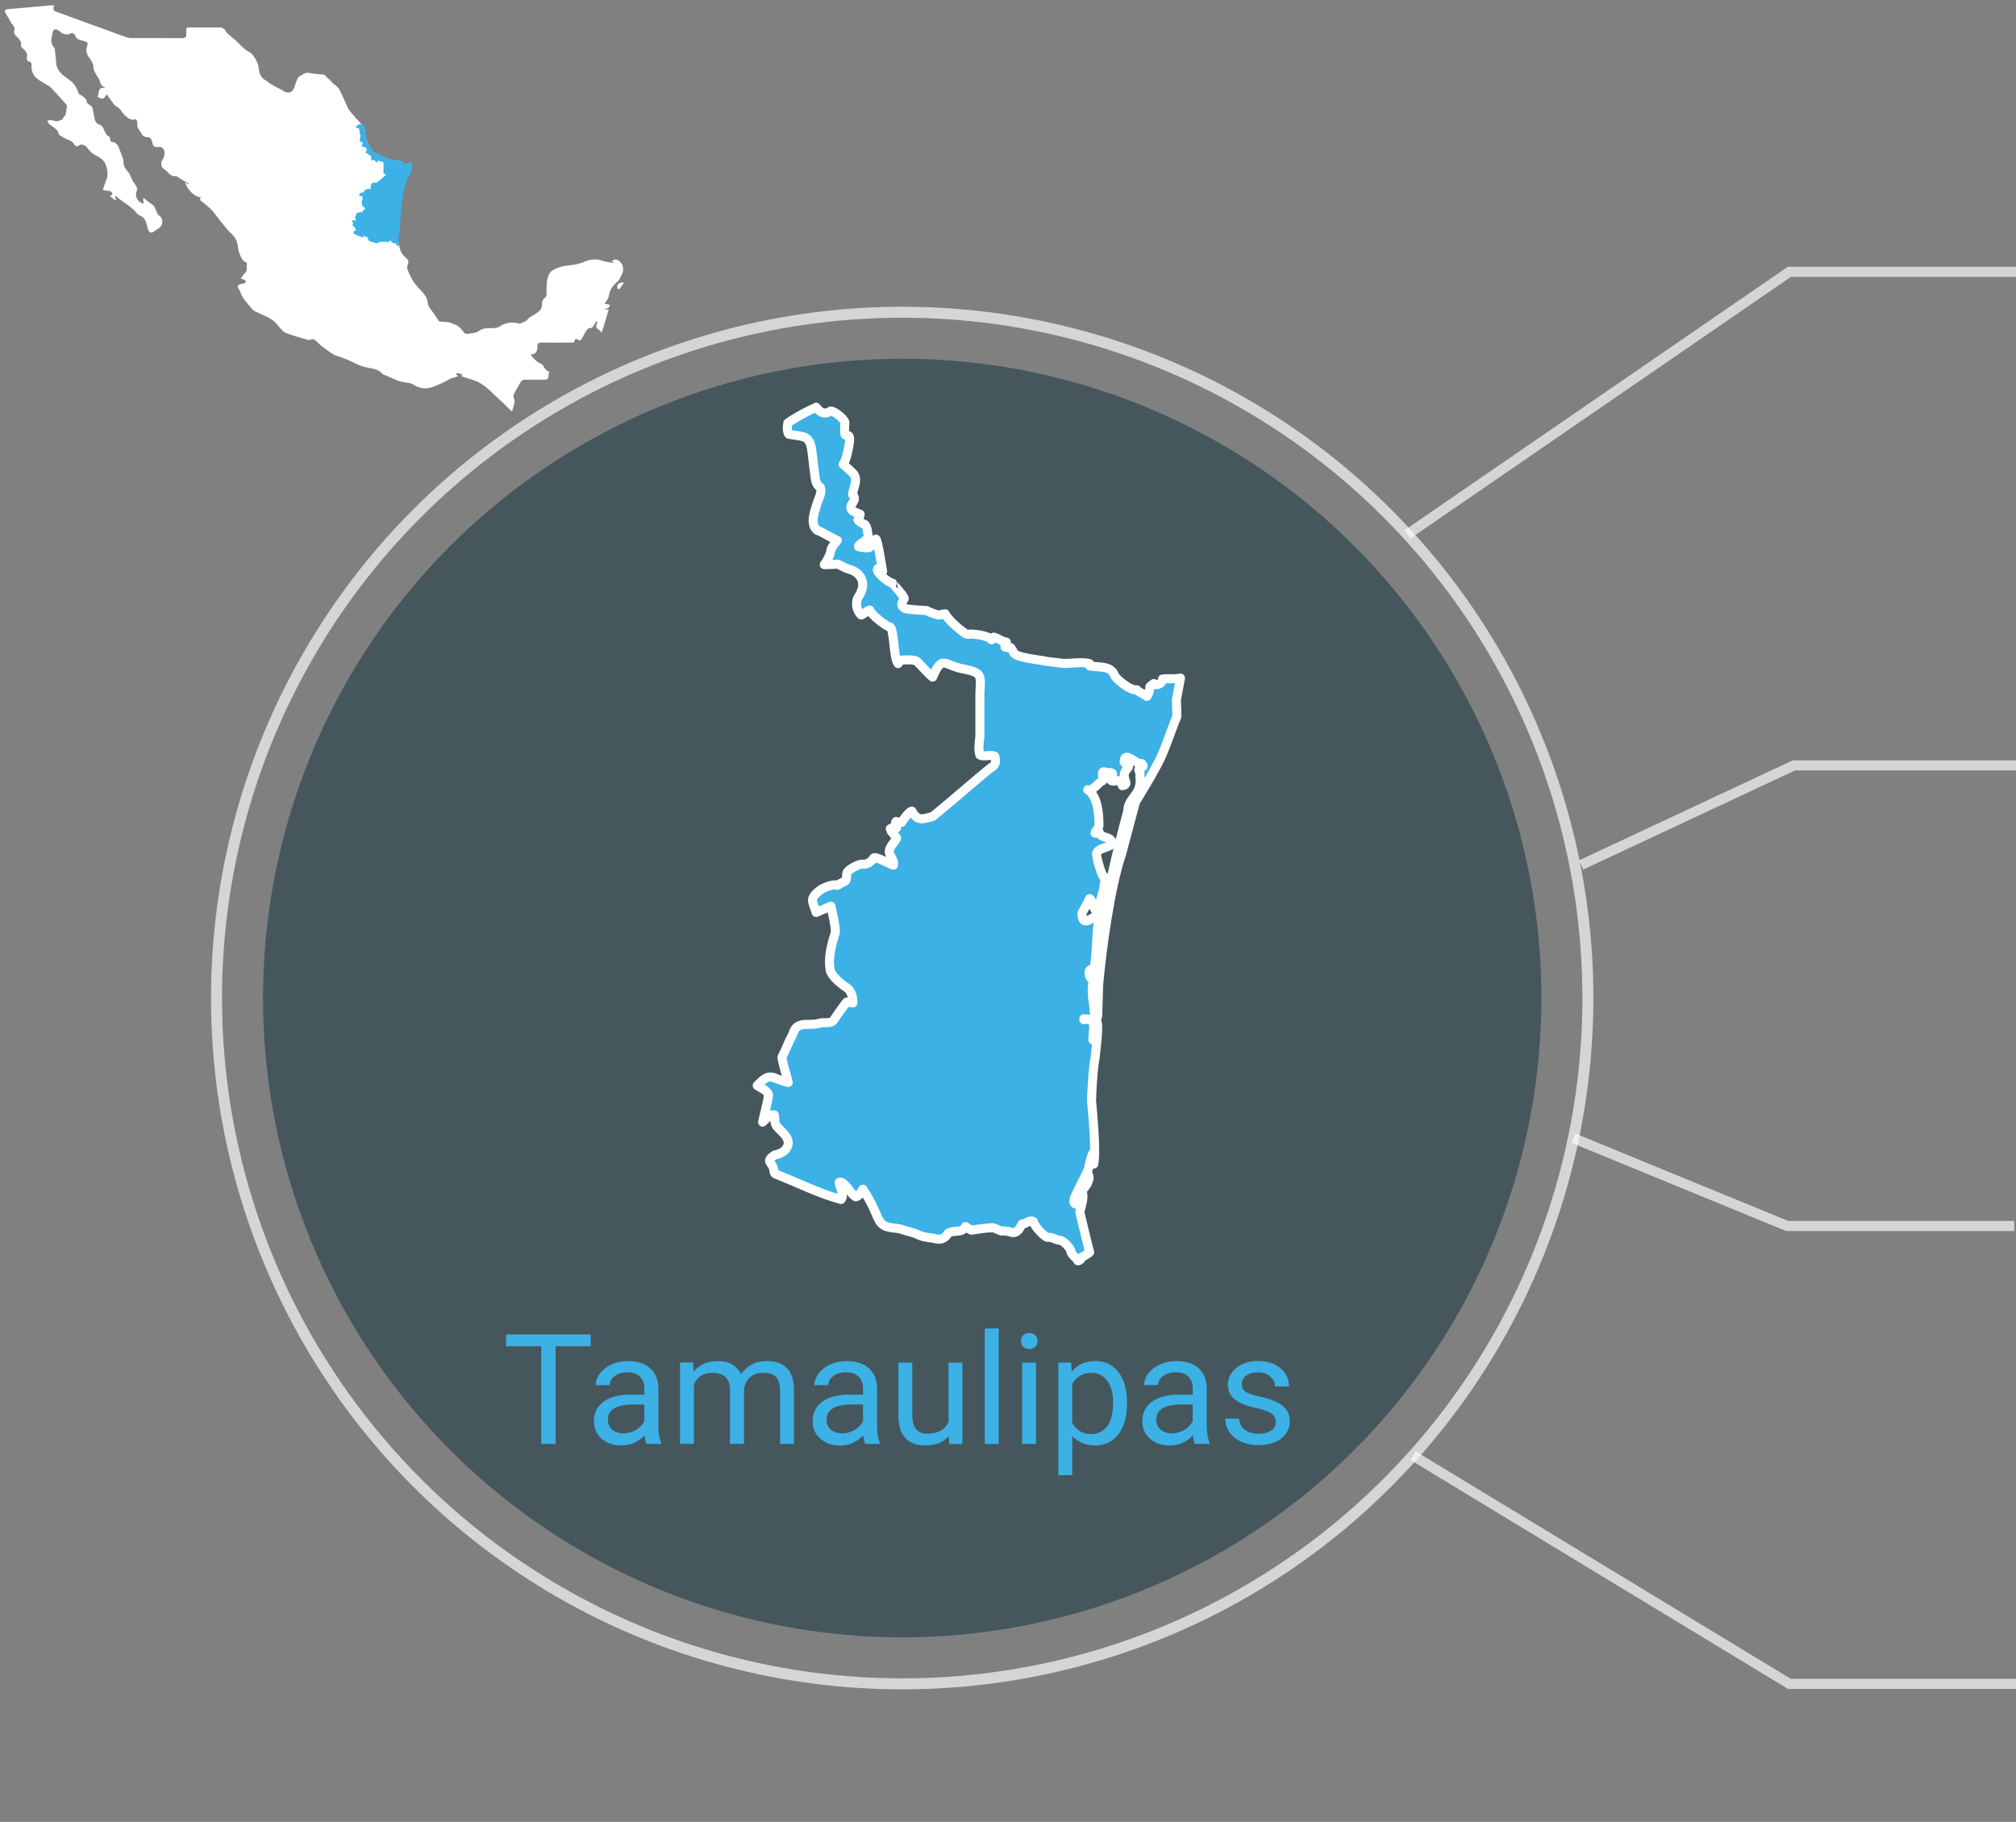 <?xml version="1.0" encoding="UTF-8"?><svg id="estados" xmlns="http://www.w3.org/2000/svg" viewBox="0 0 306.04 276.52"><rect x="0" y="0" width="306.04" height="276.52" fill="#808080" stroke="none"/><defs><style>.cls-1{stroke-width:1.53px;}.cls-1,.cls-2,.cls-3{stroke:#fff;}.cls-1,.cls-3{fill:none;opacity:.67;stroke-miterlimit:10;}.cls-4{fill:#fff;}.cls-4,.cls-5,.cls-6{stroke-width:0px;}.cls-5,.cls-2{fill:#3bb1e6;}.cls-6{fill:#0a2f3a;opacity:.5;}.cls-2{stroke-linecap:round;stroke-linejoin:round;stroke-width:1.37px;}.cls-3{stroke-width:1.67px;}</style></defs><g id="tamps-icono"><circle class="cls-6" cx="136.96" cy="151.48" r="97.03"/><circle class="cls-3" cx="136.96" cy="151.48" r="104.09"/><path class="cls-5" d="m89.68,204.33h-5.34v14.82h-2.18v-14.82h-5.33v-1.79h12.85v1.79Z"/><path class="cls-5" d="m98.14,219.16c-.12-.24-.22-.68-.3-1.3-.98,1.02-2.15,1.53-3.51,1.53-1.22,0-2.22-.34-3-1.03-.78-.69-1.17-1.56-1.17-2.62,0-1.29.49-2.28,1.47-3,.98-.71,2.35-1.07,4.13-1.07h2.05v-.97c0-.74-.22-1.33-.66-1.76-.44-.44-1.09-.66-1.95-.66-.75,0-1.38.19-1.89.57-.51.38-.76.84-.76,1.38h-2.12c0-.62.22-1.21.66-1.79.44-.57,1.03-1.03,1.78-1.36.75-.33,1.57-.5,2.47-.5,1.42,0,2.54.36,3.34,1.07s1.22,1.69,1.26,2.94v5.68c0,1.13.14,2.04.43,2.7v.18h-2.21Zm-3.5-1.61c.66,0,1.29-.17,1.88-.51.59-.34,1.02-.79,1.29-1.34v-2.53h-1.65c-2.59,0-3.88.76-3.88,2.27,0,.66.22,1.18.66,1.55.44.37,1.01.56,1.7.56Z"/><path class="cls-5" d="m105.22,206.81l.06,1.37c.91-1.06,2.13-1.6,3.66-1.6,1.73,0,2.9.66,3.53,1.99.41-.59.95-1.07,1.6-1.44.66-.37,1.44-.55,2.33-.55,2.71,0,4.09,1.43,4.13,4.3v8.27h-2.11v-8.15c0-.88-.2-1.54-.6-1.98-.4-.44-1.08-.66-2.03-.66-.78,0-1.43.23-1.95.7-.52.47-.82,1.1-.9,1.89v8.19h-2.12v-8.09c0-1.79-.88-2.69-2.64-2.69-1.38,0-2.33.59-2.84,1.77v9.01h-2.11v-12.35h2Z"/><path class="cls-5" d="m131.34,219.16c-.12-.24-.22-.68-.3-1.3-.98,1.02-2.15,1.53-3.51,1.53-1.22,0-2.22-.34-3-1.03-.78-.69-1.17-1.56-1.17-2.62,0-1.29.49-2.28,1.47-3,.98-.71,2.35-1.07,4.13-1.07h2.05v-.97c0-.74-.22-1.33-.66-1.76-.44-.44-1.09-.66-1.95-.66-.75,0-1.38.19-1.89.57-.51.38-.76.84-.76,1.38h-2.12c0-.62.22-1.21.66-1.79.44-.57,1.03-1.03,1.78-1.36.75-.33,1.57-.5,2.47-.5,1.42,0,2.54.36,3.34,1.07s1.22,1.69,1.26,2.94v5.68c0,1.13.14,2.04.43,2.7v.18h-2.21Zm-3.5-1.61c.66,0,1.29-.17,1.88-.51.59-.34,1.02-.79,1.29-1.34v-2.53h-1.65c-2.59,0-3.88.76-3.88,2.27,0,.66.22,1.18.66,1.55.44.37,1.01.56,1.7.56Z"/><path class="cls-5" d="m144.05,217.94c-.82.97-2.03,1.45-3.62,1.45-1.32,0-2.32-.38-3.01-1.15-.69-.76-1.04-1.9-1.04-3.4v-8.03h2.11v7.98c0,1.87.76,2.81,2.28,2.81,1.61,0,2.69-.6,3.22-1.8v-8.98h2.11v12.35h-2.01l-.05-1.22Z"/><path class="cls-5" d="m151.61,219.16h-2.11v-17.53h2.11v17.53Z"/><path class="cls-5" d="m155,203.54c0-.34.1-.63.31-.87s.52-.35.93-.35.72.12.94.35c.21.24.32.52.32.87s-.11.63-.32.86c-.21.23-.52.34-.94.34s-.72-.11-.93-.34-.31-.51-.31-.86Zm2.28,15.62h-2.11v-12.35h2.11v12.35Z"/><path class="cls-5" d="m171.09,213.12c0,1.88-.43,3.39-1.29,4.54-.86,1.15-2.02,1.72-3.49,1.72s-2.68-.48-3.54-1.43v5.95h-2.11v-17.09h1.93l.1,1.37c.86-1.06,2.05-1.6,3.58-1.6s2.66.56,3.52,1.68c.86,1.12,1.3,2.67,1.3,4.67v.19Zm-2.11-.24c0-1.39-.3-2.49-.89-3.3-.59-.81-1.41-1.21-2.44-1.21-1.28,0-2.24.57-2.88,1.7v5.9c.63,1.13,1.6,1.69,2.9,1.69,1.01,0,1.82-.4,2.41-1.2.6-.8.9-2,.9-3.58Z"/><path class="cls-5" d="m181.39,219.16c-.12-.24-.22-.68-.3-1.3-.98,1.02-2.15,1.53-3.51,1.53-1.22,0-2.22-.34-3-1.03-.78-.69-1.17-1.56-1.17-2.62,0-1.29.49-2.28,1.47-3,.98-.71,2.35-1.07,4.13-1.07h2.05v-.97c0-.74-.22-1.33-.66-1.76-.44-.44-1.09-.66-1.95-.66-.75,0-1.38.19-1.89.57-.51.38-.76.84-.76,1.38h-2.12c0-.62.22-1.21.66-1.79.44-.57,1.03-1.03,1.78-1.36.75-.33,1.57-.5,2.47-.5,1.42,0,2.54.36,3.34,1.07s1.22,1.69,1.26,2.94v5.68c0,1.13.14,2.04.43,2.7v.18h-2.21Zm-3.5-1.61c.66,0,1.29-.17,1.88-.51.59-.34,1.02-.79,1.29-1.34v-2.53h-1.65c-2.59,0-3.88.76-3.88,2.27,0,.66.22,1.18.66,1.55.44.37,1.01.56,1.7.56Z"/><path class="cls-5" d="m193.67,215.88c0-.57-.22-1.01-.64-1.33-.43-.32-1.18-.59-2.25-.82-1.07-.23-1.92-.5-2.54-.82-.63-.32-1.09-.7-1.39-1.14s-.45-.97-.45-1.58c0-1.01.43-1.87,1.28-2.57.86-.7,1.95-1.05,3.28-1.05,1.4,0,2.54.36,3.41,1.08.87.72,1.31,1.65,1.31,2.77h-2.12c0-.58-.25-1.08-.74-1.5s-1.11-.63-1.85-.63-1.37.17-1.8.5c-.43.33-.65.77-.65,1.31,0,.51.2.89.6,1.15.4.26,1.13.51,2.19.74s1.91.52,2.56.84c.65.33,1.14.72,1.45,1.18.32.46.47,1.02.47,1.68,0,1.1-.44,1.99-1.32,2.65-.88.67-2.03,1-3.43,1-.99,0-1.86-.17-2.62-.52s-1.36-.84-1.79-1.47c-.43-.63-.64-1.31-.64-2.04h2.11c.04.71.32,1.27.85,1.68.53.41,1.23.62,2.09.62.8,0,1.44-.16,1.92-.48.48-.32.72-.75.72-1.3Z"/><path id="TAMPS" class="cls-2" d="m164.65,180.23l-.61.27.14-.27.34-.34.14-.2.41-1.02.2-.27.07.48-.27.75-.41.61h0Zm.75,9.83c-.26.3-.84.55-1.16.75-.09.26-.32.54-.61.55-.27-.54-1.02-.89-1.09-1.5.14-.11-1.05-1.76-1.91-1.64-.46-.16-1.07-.49-1.57-.41-.42,0-2.04-1.64-2.18-2.39-.6-.38-1.04.35-1.64.34-.21-.13-.56,1.9-2.05,1.16,0,0-1.05-.16-1.16-.07-.26-.05-1.43-.71-1.57-.48-.42-.05-2.63.27-3,.34-.3-.13-.61-.37-.89-.55-.46,1.06-1.89.47-2.66,1.02-.52.97-1.26,1.04-2.25.75-.79-.09-1.75-.21-2.46-.61-.65-.28-1.52-.45-2.19-.68-1-.37-2.34-.13-3.14-.89-.58-.53-.79-1.45-1.16-2.12-.39-1.01-1.14-2.23-1.71-3.14-.24.38-.59,1.08-1.09,1.16-.77-.44-1.12-1.48-1.84-1.98-.18-.15-.45-.36-.68-.2.09.73.87,2,.27,2.59-3.4-.94-6.69-2.6-9.97-3.89-.23-.15-.18-.59-.27-.82-.03-.31-.35-.61-.48-.89-.41-.5.33-.9.68-1.16.5-.08,1.12-.35,1.5-.68,1.41-1.53-.26-2.6-1.23-3.69-.34-.48-.24-1.16-.34-1.71-.68-.21-1.31.71-1.78,1.09.25-1.29.77-2.84.89-4.17-.24-.68-1.14-.99-1.71-1.37,2.13-2.3,2.21-.98,4.71-.48-.26-1.13-.8-2.7-.96-3.82.59-1.11,1.03-2.38,1.64-3.48.65-2.26,2.43-1.14,4.1-1.71.7-.19,1.78.21,2.18-.55.08-.08,1.85-2.74,1.98-2.66.26.05.62.16.89.14,0-1.01-.33-2.06-1.3-2.53-.77-.59-1.72-1.36-2.12-2.25-.43-1.99.16-4.05.75-5.94-.02-1.24-.43-2.75-.68-3.96l-2.25.96c-.54-1.79-1.09-2.04.55-3.35.46-.44,2.44-1.1,2.59-.75.19.01.85-.54,1.09-.55.57-.17.3-.99.48-1.43.28-.52,1.94-1.39,2.39-1.23.7,0,1.27-.37,1.64-.96.27-.32,2.32.89,3,1.09.07-.47-.15-.98-.41-1.37-.7-1.16.45-1.79.89-2.73-.26-.48-.85-.88-.96-1.43.26-.17.66-.25.96-.14-.07-.28-.33-.72-.07-.96.2.1.6.17.82.14.18-.31,1.14-1.69,1.57-1.71.88,1.59,1.61,1.22,3.14.82,1.7-1.35,3.86-3.23,5.53-4.64.74-.63,2.61-2.22,3.35-2.8.73-.29.78-1.05.55-1.71-.64-.34-1.61.17-2.25-.2-.25-.77-.12-1.94,0-2.73,0-1.12,0-5.38,0-6.49.09-2.78.53-3.23-2.46-3.82-2.93-.5-3.23-2.3-4.71,1.23-.76-.61-1.49-1.51-2.18-2.19-.37-.62-2.25-.38-2.39-.41-.32-.04-.47.38-.68.55-.73-.81-.55-5.49-1.3-5.6-.37.02-2.72-1.72-3-2.53-.43.08-.86.64-1.3.75-.64-.61-.83-1.55-.61-2.39.13-.33.52-.79.61-1.16.7-1.63-.27-3.03-1.91-3.41-.53-.16-1.13-.55-1.64-.75-.66-.02-1.39.11-2.05.07.41-.48.97-1.78.96-1.84-.02-.71.62-1.32,1.02-1.84-.3-.04-2.76-1.55-3-1.5-1.2-.87-.5-2.74-.14-3.89.19-.77.91-1.89.55-2.66-.45-.25-.69-.81-.75-1.3-.16-1.12-.35-2.76-.48-3.89-.31-2.86-1.18-2.43-3.55-2.87-.29-.43-.23-1.21-.14-1.71,1.26-.9,2.89-1.76,4.3-2.39.07.06.9,1.45,2.12.61.39-.23,2.09,1.06,2.25,1.71,0,0-.17,1.78.07,1.91.25-.04.59.04.61.34.15.67-.47,3.58-.96,4.1.1.05,1.61,1.36,1.71,1.64.51.94-.21,1.99-.27,2.94.13.16.31.39.27.61.07.31-.51.94-.55,1.23-.04.8.9.86,1.43,1.16,0,.22-.22.64-.34.82.12.31.82.63,1.09.75.36.43.41,1.38.48,1.91-.02.39-1.56,1.07-1.5,1.43,0,0,1.79.43,1.84-.07.04-.47.47-.83.82-1.09.28.15.87,4.16,1.02,4.92-.24-.08-.5-.36-.75-.41-.4.41,1.61,2.15,2.25,2.19-.02.02,1.72,1.91,1.78,2.32-.3.64-.72,1.04.07,1.5.47.21,3.35.34,3.35.34.33.24,1.7.71,1.91.68,0,0,.76-.23.89-.2.21.74,2.91,3.14,3.41,3.14.55-.2,3.35.2,3.62.82l.34-.41c.62.13,1.27.71,1.91.75-.08.17-.26.56-.2.75.17.08.64.08.82.07.11.05.55.84.61.96.82.69,4.63,1.01,4.92,1.16,0,0,1.26.13,1.78.2,1.43.33,3.3-.28,4.71.14v.34c1.35.26,3.23-.15,3.82,1.5.07.31,2.3,2.32,3.35,2.12.27.4,1.4.8,1.43.96.18.31.6-1.01.55-1.43.08-.11.5-.4.61-.48.48.45,1.33-.05,1.3-.68.72-.1,1.99.03,2.73-.14l-.61,3.28s.05,2.19.07,2.53c-.5,1.13-1.52,4.13-2.05,5.33-.63,1.75-3.22,6.03-4.23,7.65,0,0-2.12,7.92-2.12,7.92-1.75,5.13-2.98,14.42-3.48,19.8,0,0-.14,4.78-.14,4.78l-.2.41c-.23.31-1.63-.05-1.91,0v.14c2.15-.37,1.34,1.81,1.37,3.07h.14c.25-.76.07-2.13.41-2.87.51.42-.19,5-.2,5.6-.33,1.4-.5,5.02-.55,6.49.18,1.97.73,7.74.34,9.63v-1.78c-.33.04-.8,2.49-.89,2.73-.1.26-1.78,3.51-2.05,4.23-.11.37-.15,1,.41.89.99-.25-.15-1.62.75-1.91.39.78-.16,2.36-.34,3.14.12.5,1.38,5.73,1.5,6.08h0Zm5.8-73.47c-1.44,1.43.62,2.42-.82,2.66-.21-.81-.51-.86-1.3-.68-1.48-.09,1.11-1.54-1.16-1.3-.97-.56-.34.72-.55,1.23-.56.18-1.61,1.77-2.25,1.37,1.43.9,1.72,3.39,1.71,5.46-.23.85-1.3,1.38.07,1.02.07.9,1.76.53,1.91,1.5.13.87-2.67.76-2.32,1.98,0,.44.88,3.73,1.23,3.28.11,1.59-.82,3.73-1.09,5.26-.65-.06-.81-1.91-1.23-1.98-.27.69-1.16,2.19-1.16,2.19.06,2.99,2.5-.72,2.66.75-.61,1.31-.29,9.41-1.37,7.85-.37.08-.2,1.17.14,1.36.2-.75.18.03.34.2-.52,1.77.1,3.49.14,5.39.35-.19.69-10.11.82-10.38.77-6.88,2.49-14.28,4.23-20.62.02-2.14,2.23-2.42,1.84-5.26-.02-.3.13-.64-.14-.89-.26-.57,1.15-.37.41-1.09-.88.18-2.61-2.03-2.66-.27.19.5,1.02.4.55.96Z"/><path class="cls-4" d="m94.07,42.29c.23-.43.53-.9.53-1.36,0-.45-.13-.96-.61-1.31-.43-.31-.75-.37-1.12.1.1.03.19.06.29.09,0,.04-.02.08-.02.11-.55-.11-1.12-.15-1.65-.33-.89-.32-1.78-.27-2.58.07-.81.34-1.62.54-2.47.61-.95.09-1.84.3-2.64.83-.21.14-.4.39-.5.63-.4.91-.32,1.89-.33,2.86,0,.2-.06.48-.2.57-.39.26-.52.65-.49,1.05.04.7-.43,1.02-.89,1.36-.32.24-.7.41-1.03.64-.18.13-.31.32-.46.48h0s0,0,0,0c-.34.16-.68.31-1.01.47,0,0,0,0-.01,0,0,0,0,0,0,0-.73-.39-2.31-.19-2.94.35-.13.11-.32.16-.5.21-.88.25-1.86-.18-2.72.52-.42.34-1.14.33-1.73.43-.16.03-.43-.04-.52-.16-.38-.47-.67-.95-1.32-1.22-.49-.2-.93-.43-1.48-.42-.38,0-.76-.07-1.03-.1-.28-.42-.52-.79-.76-1.15-.35-.52-.85-.94-.93-1.61-.1-.86-.61-1.52-1.19-2.07-.91-.88-1.49-1.93-1.91-3.09-.07-.18-.04-.44.03-.63.17-.4.19-.71-.2-1.02-.6-.48-.98-1.11-1.07-1.9-.04-.32-.17-.63-.21-.96-.03-.23.02-.47.05-.7.07-.45.16-.9.22-1.35.03-.23-.04-.47-.02-.7.08-1.06.14-2.12.28-3.16.18-1.28.42-2.54,1.07-3.7.27-.47.36-1.05.51-1.59.04-.13-.02-.29-.03-.43-.17.03-.38.02-.51.11-.26.19-.49.14-.67-.05-.34-.38-.78-.38-1.24-.42-.38-.03-.77-.1-1.12-.25-.65-.26-1.25-.62-1.9-.86-.29-.11-.51-.22-.64-.51-.28-.59-.6-1.15-.88-1.73-.05-.1-.03-.24-.05-.36-.05-.42-.08-.85-.18-1.27-.04-.17-.21-.33-.34-.47-.3-.32-.61-.62-.9-.94-.31-.34-.6-.7-.89-1.05-.1-.12-.22-.23-.28-.36-.25-.53-.46-1.09-.72-1.61-.39-.78-.62-1.66-1.45-2.16-.31-.19-.5-.6-.81-.79-.34-.21-.45-.69-.98-.69-.73-.01-1.46-.16-2.2-.25-.1-.01-.21,0-.3.04-.22.09-.44.18-.64.3-.21.13-.46.27-.57.48-.21.38-.35.8-.47,1.21-.28.99-1.01,1.24-1.83.66-.4-.28-.87-.45-1.3-.69-.27-.15-.52-.32-.78-.49-.15-.1-.28-.25-.44-.33-.75-.36-1.03-1.07-1.1-1.78-.08-.84-.48-1.5-.93-2.12-.27-.38-.82-.54-1.19-.86-.49-.42-.93-.91-1.41-1.35-.25-.23-.53-.43-.78-.65-.23-.21-.53-.4-.66-.67-.22-.47-.54-.64-1.03-.63-1.34,0-2.68,0-4.02,0-1.15,0-1-.11-.99,1,0,.47-.14.62-.61.62-2.54-.02-5.08,0-7.63-.01-.28,0-.57-.03-.83-.12-3.48-1.25-6.95-2.52-10.42-3.79-.74-.27-.74-.28-.59-1.06-.18,0-.34-.01-.5,0-2.16.19-4.31.38-6.47.58-.52.05-.59.19-.36.68.08.17.21.31.3.46.1.17.2.34.3.51.11.19.19.42.34.58.28.31.51.6.35,1.06-.1.31.06.54.29.77.4.42.87.82.75,1.52-.02.09.1.24.19.32.45.4.89.78.68,1.5-.04.15.13.53.22.53.46.03.51.33.49.65-.04.63.18,1.23.52,1.65.42.5,1.09.79,1.65,1.16.24.16.54.26.73.46.82.86,1.61,1.74,2.39,2.63.08.09.11.27.08.39-.14.53-.03,1.15-.53,1.56-.07.05-.06.2-.08.3-.1.02-.22.02-.3.07-.35.26-.72.24-1.11.12-.16-.05-.33-.1-.5-.09-.16,0-.31.09-.47.13.1.16.18.35.31.47.51.5,1.33.7,1.46,1.56,0,.06.1.12.16.16.45.25.88.58,1.36.72.37.11.57.3.78.59.19.27.41.55.82.19.28-.25,1,.05,1.2.38.11.19.28.35.43.52.59.7,1.61.82,2.16,1.64.41.62.65,1.97.33,2.66-.23.49-.36,1.02-.56,1.61.27.04.49.1.71.1.4.01.7.12.75.57-.12.07-.23.14-.39.23.3.24.56.44.81.64.04-.03.08-.06.12-.09-.05-.17-.11-.35-.18-.58.12.06.21.08.27.13,1.03.91,2.32,1.51,3.18,2.64.08.1.23.17.36.22.63.23.88.75,1.03,1.35.07.27.12.55.22.81.2.49.53.55.94.23.25-.19.51-.36.76-.53.63-.43.6-1.45-.03-1.86-.16-.1-.27-.31-.36-.49-.16-.31-.23-.67-.43-.94-.18-.24-.48-.38-.73-.57-.27-.21-.53-.43-.8-.64-.04.02-.08.05-.12.07.03.26.06.53.09.79,0,0,0,0,0,.01,0,0,0,0,0,0-.15-.07-.3-.15-.45-.21-.51-.22-.88-1.05-.66-1.56.2-.46.1-.82-.21-1.2-.23-.28-.39-.62-.56-.95-.14-.27-.19-.6-.39-.82-.44-.5-.85-.97-.79-1.69.01-.13-.02-.28-.07-.41-.19-.52-.39-1.04-.59-1.57-.2-.53-.47-.98-1.14-.99-.09,0-.25-.24-.24-.35.06-.34-.09-.48-.37-.6-.12-.05-.18-.23-.27-.35-.35-.42-.31-1.11-.95-1.31-.53-.17-.72-.58-.8-1.09-.08-.52-.18-1.04-.32-1.55-.04-.14-.24-.22-.37-.34-.15-.13-.4-.24-.42-.39-.12-.74-.73-.98-1.26-1.32-.19-.67-.47-1.24-1-1.77-.62-.6-1.46-.93-1.95-1.67-.27-.4-.47-.77-.48-1.27-.02-.69-.13-1.38-.2-2.07,0-.09-.05-.19-.11-.25-.68-.73-.37-1.56-.2-2.34.11-.49.47-.54.88-.24.25.18.49.41.77.51.25.09.55.08.83.06.15-.01.31-.22.43-.19.18.04.44.18.48.32.18.68.72.73,1.28.88.68.18.71.33.52.89-.23.68.01,1.23.42,1.77.26.35.55.79.55,1.19,0,.85.58,1.37.91,2.03.1.2.12.43.21.63.06.13.16.26.27.35.08.07.2.08.3.12.03.04.05.09.08.13-1.18-.13-.84.8-1.13,1.38.29.11.57.33.79.28.22-.06.37-.38.6-.65.18.24.36.49.56.74.29.38.52.87.91,1.08.48.26.72.64,1.01,1.04.2.28.48.51.77.72.19.14.43.19.65.28.18-.07.42-.14.55-.05.13.08.18.33.21.51.03.21-.06.46.02.64.13.32.39.58.54.89.18.37.47.63.86.63.63-.01.75.35.84.85.09.51.39.74.91.65.51-.1.76.23.9.55.12.26.03.64-.03.95-.04.2-.21.38-.32.57-.2.35-.09.98.21,1.21.2.16.43.28.6.47.35.4.72.74,1.31.67.07,0,.14.05.21.09.25.15.5.32.75.47.33.19.66.37.99.56-.02.04-.05.08-.07.12-.16-.1-.31-.19-.51-.31.35,1.03,1.37,2.23,2.46,2.29-.36.38-.03.53.2.71.21.17.42.32.62.49.33.3.68.59.97.93.34.39.64.83.96,1.25.09.12.2.24.3.35.5.59.94,1.24,1.51,1.75.69.61.99,1.32,1.06,2.2.03.33.12.67.25.97.25.55.49,1.13,1.1,1.28-.02.28-.07.48-.04.68.05.39-.05.68-.34.96-.21.2-.35.47-.57.77.24.06.37.07.47.13.13.07.24.18.36.28-.1.1-.18.24-.3.3-.17.07-.36.07-.55.12-.48.12-.56.37-.27.77.09.12.15.27.22.4.15.32.25.67.45.95.31.46.68.88,1.04,1.3.21.24.41.53.67.67.95.49,2,.8,2.86,1.47.46.36.8.88,1.21,1.31.18.19.38.41.62.51.56.23,1.14.41,1.72.59.58.18,1.17.34,1.75.5.08.02.2.03.27,0,.48-.28.78.02,1.09.32.25.24.5.5.78.71.48.36.97.7,1.46,1.04.14.1.29.18.45.24.57.21,1.15.39,1.72.62.56.23,1.09.52,1.64.76.33.15.67.28,1.02.38.98.28,2.08.21,2.84,1.08.1.12.3.15.46.22.56.25,1.12.51,1.69.75.25.1.52.16.78.23.6.16,1.25.1,1.83.47.77.49,1.66.65,2.55.41.62-.17,1.22-.46,1.82-.72.37-.17.72-.4,1.08-.58.23-.11.49-.18.74-.26.16-.05.32-.1.57-.18-.19-.13-.28-.2-.4-.28.13-.1.24-.18.27-.2.32.1.56.18.78.25-.05.05-.14.15-.22.24.65.21,1.27.42,1.9.62,1.64.53,2.69,1.86,3.91,2.94.65.57,1.24,1.2,1.86,1.8.03-.02.08-.03.08-.05.08-.69.57-1.32.2-2.07-.07-.14-.03-.4.06-.56.3-.57.65-1.1.94-1.67.18-.35.41-.49.81-.48,1,.02,2,.02,2.99,0,.16,0,.41-.11.44-.23.09-.31.09-.65.13-.97,0-.01-.05-.04-.07-.05-.42-.14-.6-.48-.8-.84-.08-.15-.25-.3-.41-.36-.66-.28-1.07-.81-1.53-1.34q1.06-.08,1.07-1.14s0-.06,0-.09c-.07-.48.15-.61.61-.61,1.5.02,2.99.01,4.49,0,.22,0,.47.06.54-.29.06-.31.29-.31.49-.15.25.19.44.12.57-.12.23-.39.45-.79.67-1.19-.12.15-.25.29-.36.44.11-.15.24-.29.36-.44,0,0,0,0,0,0,0,0,.01-.01.01-.02h0s0,0,0,0c.14-.14.3-.41.43-.4.47.02.66-.25.83-.6.08-.17.2-.32.31-.48.04.02.08.03.12.05-.03.17-.04.35-.1.51-.11.27-.1.47.18.62.12.07.23.17.33.26.02.02.04.04.06.06h0c.13.4.24.1.28-.03.16-.43.29-.88.42-1.32.19-.62.36-1.24.56-1.91h-.59c.35-.24.82-.23.74-.74-.28-.05-.57-.1-.78-.14.25-.43.61-.78.66-1.17.1-.83.51-1.45,1.08-2,.2-.2.45-.37.58-.61Z"/><path class="cls-4" d="m93.71,43.65c0,.08.05.2.12.23.06.03.2,0,.24-.06.21-.27.4-.56.64-.91-.7-.1-1.06.21-1,.74Z"/><path id="MEX2716" class="cls-5" d="m60.48,35.8l-.09.04.02-.04.05-.05.02-.03.06-.15.03-.04v.07s-.03.11-.03.11l-.06.09h0Zm.11,1.41c-.07.06-.25.19-.25.19-.04-.06-.1-.12-.15-.17,0,0,.04-.1.05-.13-.25-.26-.57-.11-.82-.4-.01-.04-.04-.12-.05-.16,0,0-.18.06-.34.02-.03.06-.06.23-.06.23-.04,0-.09,0-.13-.03,0,0-.08-.04-.09-.06-.02,0-.06.04-.08.05-.04,0-.14-.05-.15-.04l-.05-.04s-.32.04-.46.06c-.04-.02-.09-.05-.13-.08,0,0-.37.08-.48.26-.44.03-.85-.23-1.28-.27-.23-.2-.28-.56-.47-.8-.03.05-.09.16-.16.17-.13-.08-.18-.27-.33-.32v.38c-.48-.15-.98-.36-1.44-.58,0-.1-.1-.3-.1-.3.12-.14.39-.12.4-.35-.03-.25-.35-.32-.3-.61,0,0-.2.1-.25.16.04-.18.11-.41.13-.6-.03-.1-.16-.14-.24-.2.08-.06.16-.17.25-.2.14.02.28.11.42.13-.04-.16-.11-.39-.14-.55.12-.22.18-.48.34-.68.18-.07.53-.05.74-.09.06-.05.27-.4.33-.44.04,0,.09.02.13.02,0-.18-.08-.32-.25-.4-.37-.24-.28-.7-.16-1.07.06-.2-.05-.44-.08-.64l-.32.14c-.03-.09-.09-.24-.08-.33.13-.13.27-.27.46-.3.01,0,.11.05.12.05.03-.01.13-.09.15-.1.02-.06.01-.13.03-.19.03-.04.19-.15.24-.18.18,0,.25-.01.37-.16.12.07.26.15.4.18.02-.1-.06-.18-.09-.27-.02-.13.12-.2.16-.31-.04-.07-.12-.13-.14-.21.04-.02.09-.04.14-.02,0-.03,0-.14,0-.14.03.01.09.02.12.02.01-.02.11-.11.11-.11.02-.03.06-.1.08-.13,0,0,.11.09.14.13.24.11.48-.11.65-.26.34-.28.75-.62,1.08-.91,0-.02,0-.14-.02-.16-.09-.05-.23.02-.32-.03-.06-.54.09-1.25-.04-1.78-.26-.05-.56-.19-.81-.22-.08.08-.12.21-.18.3-.17-.12-.28-.34-.46-.44-.02,0-.27.13-.29.15-.15-.21-.03-.56-.15-.79-.27.01-.29-.07-.47-.37-.06.01-.12.09-.19.11-.25-.23.05-.45.03-.71,0-.21-.24-.27-.4-.33-.13-.1-.28-.06-.43-.06.21-.17.08-.35.28-.53-.04,0-.17-.13-.22-.17-.07,0-.31-.17-.31-.17-.02-.26.14-.53.18-.77-.26-.3-.09-.81-.31-1.14l-.39-.07c-.04-.06-.03-.17-.02-.24.18-.13.41-.25.62-.34,0,0,.14.04.14.04.02.02.16.05.21.04.08-.01.46.52.37.55.01.52.12.76.14,1.05-.06.45.21.86.41,1.24l.04-.05s.06.07.08.11h.03c-.05.26.17.55.27.77.12.32.47.59.81.68,1.06.46,2.23,1.13,3.1,1.07.17,0,.53.12.69.16.23.05.37.32.57.43.18.07.38,0,.52-.11.14-.09.38-.07.53-.1.18.95-.48,1.96-.88,2.79-.91,2.44-.97,7.59-.97,7.55,0,0-.25.6-.26.85h0c0,.4.07.93.17,1.32h0Z"/><polyline class="cls-1" points="213.65 81.11 271.63 41.26 306.09 41.26"/><polyline class="cls-1" points="214.5 220.93 271.63 255.57 306.09 255.57"/><polyline class="cls-1" points="240.03 131.28 272.32 116.17 306.78 116.17"/><polyline class="cls-1" points="238.87 172.76 271.31 186.08 305.77 186.08"/></g></svg>